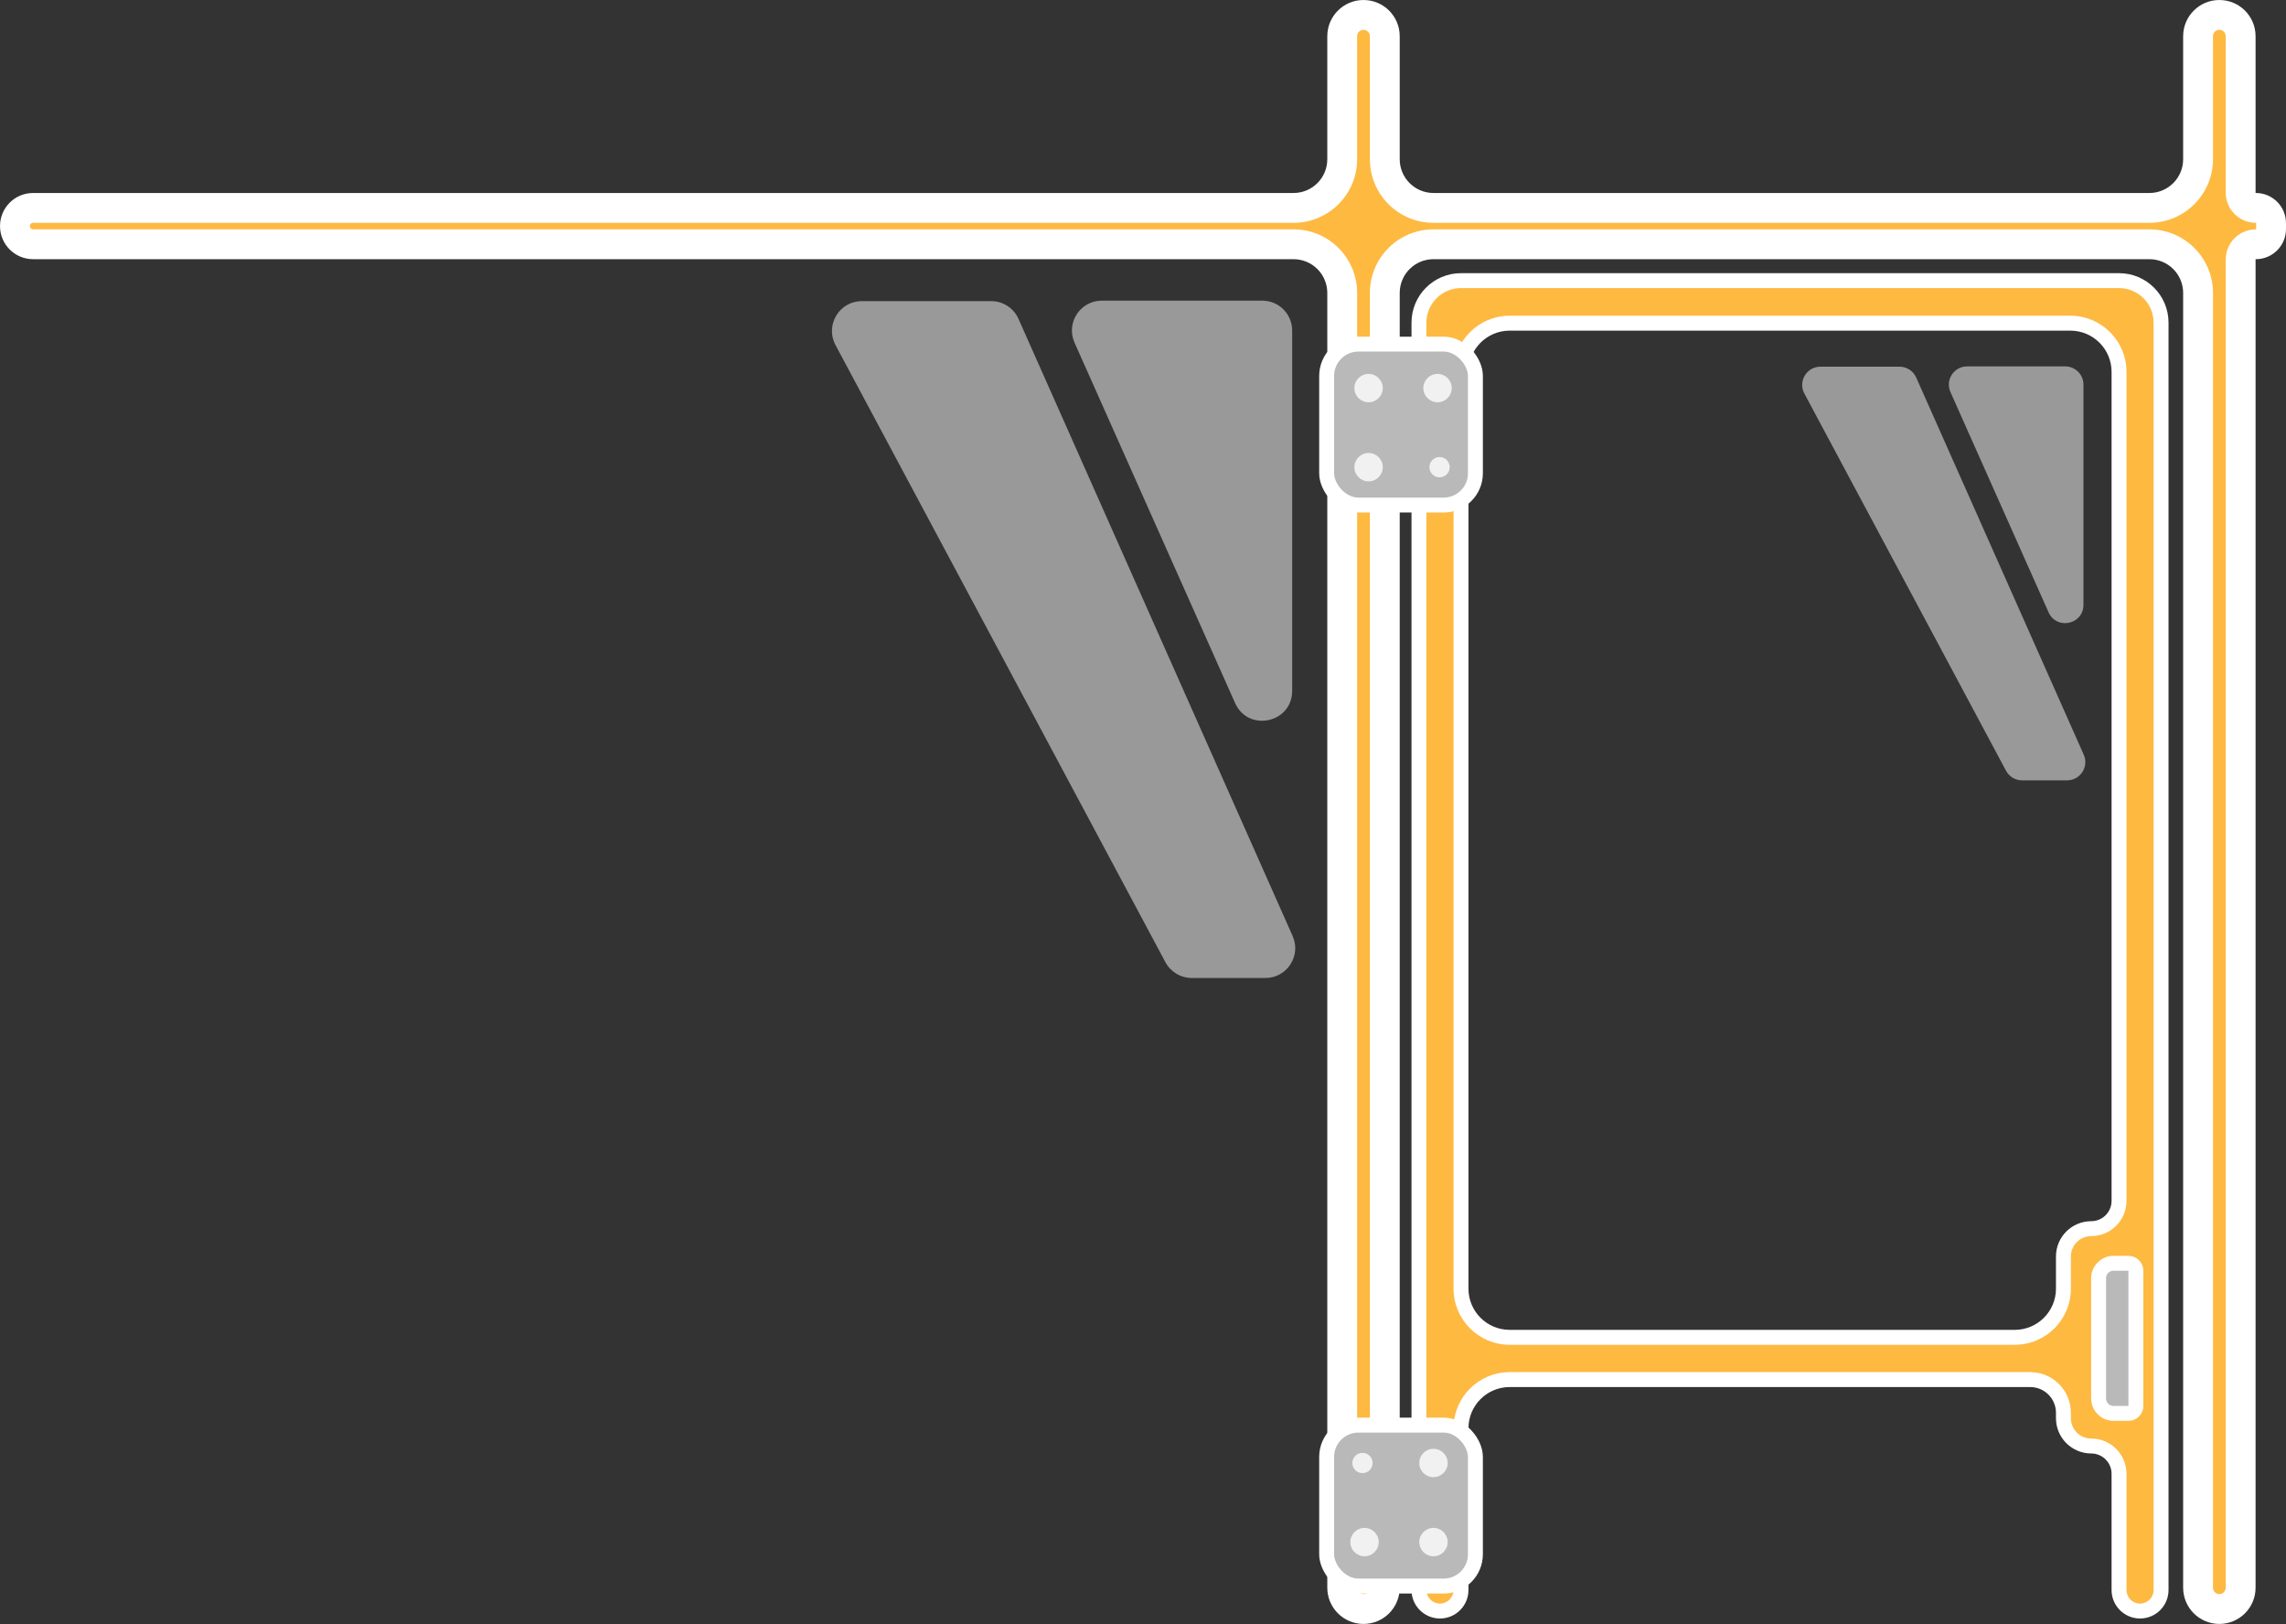 <svg width="2452" height="1742" viewBox="0 0 2452 1742" fill="none" xmlns="http://www.w3.org/2000/svg">
<rect x="0" y="0" width="2452" height="1742" fill="#333333" stroke="none"/>
<mask id="path-1-outside-1_108_7656" maskUnits="userSpaceOnUse" x="0" y="0" width="2452" height="1742" fill="black">
<rect fill="white" width="2452" height="1742"/>
<path fill-rule="evenodd" clip-rule="evenodd" d="M1439.68 38.841C1439.68 26.226 1449.91 16 1462.52 16V16C1475.14 16 1485.36 26.226 1485.36 38.841V170.792C1485.36 199.626 1508.74 223 1537.57 223H2305.47C2334.3 223 2357.68 199.626 2357.68 170.792V38.841C2357.68 26.226 2367.9 16 2380.52 16V16C2393.13 16 2403.36 26.226 2403.36 38.841V206.68C2403.36 215.693 2410.67 223 2419.68 223V223C2428.69 223 2436 230.307 2436 239.32V245.68C2436 254.693 2428.69 262 2419.68 262V262C2410.67 262 2403.36 269.307 2403.36 278.32V1702.98C2403.36 1715.6 2393.13 1725.83 2380.52 1725.83V1725.83C2367.9 1725.83 2357.68 1715.6 2357.68 1702.98V314.208C2357.68 285.375 2334.3 262 2305.47 262H1537.57C1508.74 262 1485.36 285.375 1485.36 314.208V1702.98C1485.36 1715.6 1475.14 1725.83 1462.52 1725.83V1725.83C1449.91 1725.83 1439.68 1715.6 1439.68 1702.98V314.208C1439.68 285.375 1416.31 262 1387.47 262H35.5C24.73 262 16 253.27 16 242.5V242.5C16 231.73 24.73 223 35.5 223H1387.47C1416.31 223 1439.68 199.626 1439.68 170.792V38.841Z"/>
</mask>
<path fill-rule="evenodd" clip-rule="evenodd" d="M1439.68 38.841C1439.68 26.226 1449.91 16 1462.52 16V16C1475.14 16 1485.36 26.226 1485.36 38.841V170.792C1485.36 199.626 1508.74 223 1537.57 223H2305.47C2334.3 223 2357.68 199.626 2357.68 170.792V38.841C2357.68 26.226 2367.9 16 2380.52 16V16C2393.13 16 2403.36 26.226 2403.36 38.841V206.68C2403.36 215.693 2410.67 223 2419.68 223V223C2428.69 223 2436 230.307 2436 239.32V245.68C2436 254.693 2428.69 262 2419.68 262V262C2410.67 262 2403.36 269.307 2403.36 278.32V1702.98C2403.36 1715.6 2393.13 1725.83 2380.52 1725.83V1725.83C2367.9 1725.83 2357.68 1715.6 2357.68 1702.98V314.208C2357.68 285.375 2334.3 262 2305.47 262H1537.57C1508.74 262 1485.36 285.375 1485.36 314.208V1702.98C1485.36 1715.6 1475.14 1725.83 1462.52 1725.83V1725.83C1449.91 1725.83 1439.68 1715.6 1439.68 1702.98V314.208C1439.68 285.375 1416.31 262 1387.47 262H35.5C24.73 262 16 253.27 16 242.5V242.5C16 231.73 24.73 223 35.5 223H1387.47C1416.31 223 1439.68 199.626 1439.68 170.792V38.841Z" fill="#FEB941"/>
<path d="M1501.36 170.792V38.841H1469.36V170.792H1501.36ZM2305.47 207H1537.57V239H2305.47V207ZM2373.68 170.792V38.841H2341.68V170.792H2373.68ZM2387.36 38.841V206.68H2419.36V38.841H2387.36ZM2452 245.68V239.32H2420V245.68H2452ZM2387.36 278.32V1702.98H2419.36V278.32H2387.36ZM2373.68 1702.98V314.208H2341.68V1702.98H2373.68ZM1537.57 278H2305.47V246H1537.57V278ZM1501.36 1702.98V314.208H1469.36V1702.98H1501.36ZM1423.68 314.208V1702.98H1455.68V314.208H1423.68ZM35.5 278H1387.47V246H35.5V278ZM1387.47 207H35.5V239H1387.47V207ZM1423.68 38.841V170.792H1455.68V38.841H1423.68ZM1387.47 239C1425.14 239 1455.68 208.462 1455.68 170.792H1423.68C1423.68 190.789 1407.47 207 1387.47 207V239ZM32 242.5C32 240.567 33.567 239 35.5 239V207C15.894 207 0 222.894 0 242.5H32ZM35.5 246C33.567 246 32 244.433 32 242.5H0C0 262.106 15.894 278 35.5 278V246ZM1455.68 314.208C1455.68 276.538 1425.14 246 1387.47 246V278C1407.47 278 1423.68 294.211 1423.68 314.208H1455.68ZM1462.52 1709.83C1458.74 1709.83 1455.68 1706.76 1455.68 1702.98H1423.68C1423.68 1724.44 1441.07 1741.83 1462.52 1741.83V1709.83ZM1469.36 1702.98C1469.36 1706.76 1466.3 1709.83 1462.52 1709.83V1741.83C1483.97 1741.83 1501.36 1724.44 1501.36 1702.98H1469.36ZM1537.57 246C1499.9 246 1469.36 276.538 1469.36 314.208H1501.36C1501.36 294.211 1517.57 278 1537.57 278V246ZM2373.68 314.208C2373.68 276.538 2343.14 246 2305.47 246V278C2325.47 278 2341.68 294.211 2341.68 314.208H2373.68ZM2380.52 1709.83C2376.74 1709.83 2373.68 1706.76 2373.68 1702.98H2341.68C2341.68 1724.44 2359.07 1741.83 2380.52 1741.83V1709.83ZM2387.36 1702.98C2387.36 1706.76 2384.3 1709.83 2380.52 1709.83V1741.83C2401.97 1741.83 2419.36 1724.44 2419.36 1702.98H2387.36ZM2419.68 246C2401.83 246 2387.36 260.47 2387.36 278.32H2419.36C2419.36 278.246 2419.37 278.216 2419.38 278.2C2419.39 278.174 2419.41 278.134 2419.45 278.094C2419.49 278.053 2419.53 278.03 2419.56 278.019C2419.58 278.012 2419.61 278 2419.68 278V246ZM2420 245.68C2420 245.754 2419.99 245.784 2419.98 245.8C2419.97 245.826 2419.95 245.866 2419.91 245.906C2419.87 245.947 2419.83 245.97 2419.8 245.981C2419.78 245.988 2419.75 246 2419.68 246V278C2437.53 278 2452 263.53 2452 245.68H2420ZM2419.68 239C2419.75 239 2419.78 239.012 2419.8 239.019C2419.83 239.03 2419.87 239.053 2419.91 239.094C2419.95 239.134 2419.97 239.174 2419.98 239.2C2419.99 239.216 2420 239.246 2420 239.32H2452C2452 221.47 2437.53 207 2419.68 207V239ZM2387.36 206.68C2387.36 224.53 2401.83 239 2419.68 239V207C2419.61 207 2419.58 206.988 2419.56 206.981C2419.53 206.97 2419.49 206.947 2419.45 206.906C2419.41 206.866 2419.39 206.826 2419.38 206.8C2419.37 206.784 2419.36 206.754 2419.36 206.68H2387.36ZM2380.52 32C2384.3 32 2387.36 35.063 2387.36 38.841H2419.36C2419.36 17.39 2401.97 0 2380.52 0V32ZM2373.68 38.841C2373.68 35.063 2376.74 32 2380.52 32V0C2359.07 0 2341.68 17.39 2341.68 38.841H2373.68ZM2305.47 239C2343.14 239 2373.68 208.462 2373.68 170.792H2341.68C2341.68 190.789 2325.47 207 2305.47 207V239ZM1469.36 170.792C1469.36 208.462 1499.9 239 1537.57 239V207C1517.57 207 1501.36 190.789 1501.36 170.792H1469.36ZM1462.52 0C1441.07 0 1423.68 17.39 1423.68 38.841H1455.68C1455.68 35.063 1458.74 32 1462.52 32V0ZM1462.52 32C1466.3 32 1469.36 35.063 1469.36 38.841H1501.36C1501.36 17.39 1483.97 0 1462.52 0V32Z" fill="white" mask="url(#path-1-outside-1_108_7656)"/>
<path fill-rule="evenodd" clip-rule="evenodd" d="M1522 346.094C1522 321.189 1542.19 301 1567.09 301V301H2272.91V301C2297.81 301 2318 321.189 2318 346.094V1705.45C2318 1717.91 2307.91 1728 2295.45 1728V1728C2283 1728 2272.91 1717.91 2272.91 1705.45V1580.81C2272.91 1564.34 2259.55 1550.99 2243.08 1550.99V1550.99C2226.61 1550.99 2213.26 1537.63 2213.26 1521.16V1515.37C2213.26 1495.69 2197.31 1479.75 2177.64 1479.75H1619.3C1590.47 1479.75 1567.09 1503.12 1567.09 1531.96V1705.45C1567.09 1717.91 1557 1728 1544.55 1728V1728C1532.09 1728 1522 1717.91 1522 1705.45V346.094ZM2272.91 1288.02C2272.91 1304.49 2259.55 1317.85 2243.08 1317.85V1317.85C2226.61 1317.85 2213.26 1331.2 2213.26 1347.67V1382.21C2213.26 1411.04 2189.89 1434.41 2161.05 1434.41H1619.3C1590.47 1434.41 1567.09 1411.04 1567.09 1382.21V398.857C1567.09 370.023 1590.47 346.648 1619.3 346.648L2220.7 346.648C2249.53 346.648 2272.91 370.023 2272.91 398.857V1288.02Z" fill="#FEB941"/>
<path d="M2220.7 346.648L2220.7 354.648L2220.7 346.648ZM1619.3 346.648L1619.3 338.648L1619.3 346.648ZM2272.91 293H1567.09V309H2272.91V293ZM2326 1705.45V346.094H2310V1705.45H2326ZM2264.91 1580.81V1705.45H2280.91V1580.81H2264.91ZM2221.26 1521.16V1515.37H2205.26V1521.16H2221.26ZM1619.3 1487.75H2177.64V1471.75H1619.3V1487.75ZM1575.09 1705.45V1531.96H1559.09V1705.45H1575.09ZM1514 346.094V1705.45H1530V346.094H1514ZM2221.26 1382.21V1347.67H2205.26V1382.21H2221.26ZM1619.3 1442.41H2161.05V1426.41H1619.3V1442.41ZM1559.09 398.857V1382.21H1575.09V398.857H1559.09ZM2220.7 338.648L1619.3 338.648L1619.3 354.648L2220.7 354.648L2220.7 338.648ZM2280.91 1288.02V398.857H2264.91V1288.02H2280.91ZM2220.7 354.648C2245.11 354.648 2264.91 374.441 2264.91 398.857H2280.91C2280.91 365.604 2253.95 338.648 2220.7 338.648L2220.7 354.648ZM1575.09 398.857C1575.09 374.441 1594.89 354.648 1619.3 354.648L1619.3 338.648C1586.05 338.648 1559.09 365.604 1559.09 398.857H1575.09ZM1619.3 1426.41C1594.89 1426.41 1575.09 1406.62 1575.09 1382.21H1559.09C1559.09 1415.46 1586.05 1442.41 1619.3 1442.41V1426.41ZM2205.26 1382.21C2205.26 1406.62 2185.47 1426.41 2161.05 1426.41V1442.41C2194.31 1442.41 2221.26 1415.46 2221.26 1382.21H2205.26ZM2243.08 1325.85C2263.97 1325.85 2280.91 1308.91 2280.91 1288.02H2264.91C2264.91 1300.08 2255.14 1309.85 2243.08 1309.85V1325.85ZM1544.55 1720C1536.51 1720 1530 1713.49 1530 1705.45H1514C1514 1722.32 1527.68 1736 1544.55 1736V1720ZM1559.09 1705.45C1559.09 1713.49 1552.58 1720 1544.55 1720V1736C1561.42 1736 1575.09 1722.32 1575.09 1705.45H1559.09ZM1619.3 1471.75C1586.05 1471.75 1559.09 1498.7 1559.09 1531.96H1575.09C1575.09 1507.54 1594.89 1487.75 1619.3 1487.75V1471.75ZM2221.26 1515.37C2221.26 1491.28 2201.73 1471.75 2177.64 1471.75V1487.75C2192.9 1487.75 2205.26 1500.11 2205.26 1515.37H2221.26ZM2243.08 1542.99C2231.03 1542.99 2221.26 1533.22 2221.26 1521.16H2205.26C2205.26 1542.05 2222.2 1558.99 2243.08 1558.99V1542.99ZM2295.45 1720C2287.42 1720 2280.91 1713.49 2280.91 1705.45H2264.91C2264.91 1722.32 2278.58 1736 2295.45 1736V1720ZM2310 1705.45C2310 1713.49 2303.49 1720 2295.45 1720V1736C2312.32 1736 2326 1722.32 2326 1705.45H2310ZM2272.91 309C2293.39 309 2310 325.607 2310 346.094H2326C2326 316.771 2302.23 293 2272.91 293V309ZM2280.91 1580.81C2280.91 1559.92 2263.97 1542.99 2243.08 1542.99V1558.99C2255.14 1558.99 2264.91 1568.76 2264.91 1580.81H2280.91ZM2243.08 1309.85C2222.2 1309.85 2205.26 1326.78 2205.26 1347.67H2221.26C2221.26 1335.62 2231.03 1325.85 2243.08 1325.85V1309.85ZM1567.09 293C1537.77 293 1514 316.771 1514 346.094H1530C1530 325.607 1546.61 309 1567.09 309V293Z" fill="white"/>
<rect x="1422.98" y="369.107" width="159.573" height="172.625" rx="34.104" fill="#B9B9B9" stroke="white" stroke-width="16"/>
<circle cx="1467.96" cy="416.265" r="15.227" fill="#F1F1F1"/>
<circle cx="1467.96" cy="501.102" r="15.227" fill="#F1F1F1"/>
<circle cx="1541.92" cy="416.265" r="15.227" fill="#F1F1F1"/>
<circle cx="1544.1" cy="501.103" r="10.877" fill="#F1F1F1"/>
<rect x="1582.55" y="1701.2" width="159.573" height="172.625" rx="34.104" transform="rotate(-180 1582.55 1701.2)" fill="#B9B9B9" stroke="white" stroke-width="16"/>
<circle cx="1537.57" cy="1654.04" r="15.227" transform="rotate(-180 1537.57 1654.04)" fill="#F1F1F1"/>
<circle cx="1537.57" cy="1569.2" r="15.227" transform="rotate(-180 1537.57 1569.2)" fill="#F1F1F1"/>
<circle cx="1463.61" cy="1654.04" r="15.227" transform="rotate(-180 1463.61 1654.04)" fill="#F1F1F1"/>
<circle cx="1461.43" cy="1569.2" r="10.877" transform="rotate(-180 1461.43 1569.2)" fill="#F1F1F1"/>
<path d="M2251 1371C2251 1362.16 2258.16 1355 2267 1355H2283C2287.42 1355 2291 1358.58 2291 1363V1508C2291 1512.42 2287.42 1516 2283 1516H2267C2258.16 1516 2251 1508.84 2251 1500V1371Z" fill="#B9B9B9" stroke="white" stroke-width="16"/>
<path d="M1354 322.5H1181.79C1158.62 322.5 1143.13 346.358 1152.56 367.523L1324.77 754.064C1338.83 785.62 1386 775.588 1386 741.041V354.5C1386 336.827 1371.67 322.5 1354 322.5Z" fill="white" fill-opacity="0.5"/>
<path d="M896.172 370.087C884.777 348.77 900.221 323 924.393 323H1063.2C1075.85 323 1087.31 330.45 1092.44 342.009L1386.51 1004.01C1395.91 1025.17 1380.42 1049 1357.27 1049H1278.29C1266.49 1049 1255.64 1042.5 1250.07 1032.09L896.172 370.087Z" fill="white" fill-opacity="0.5"/>
<path d="M2215.19 393H2109.94C2095.78 393 2086.31 407.581 2092.08 420.516L2197.32 656.75C2205.91 676.036 2234.74 669.904 2234.74 648.791V412.557C2234.74 401.756 2225.99 393 2215.19 393Z" fill="white" fill-opacity="0.5"/>
<path d="M1935.38 422.082C1928.42 409.054 1937.86 393.305 1952.63 393.305H2037.46C2045.19 393.305 2052.2 397.858 2055.34 404.922L2235.06 809.503C2240.8 822.435 2231.33 836.999 2217.18 836.999H2168.92C2161.7 836.999 2155.07 833.026 2151.67 826.662L1935.38 422.082Z" fill="white" fill-opacity="0.5"/>
</svg>
